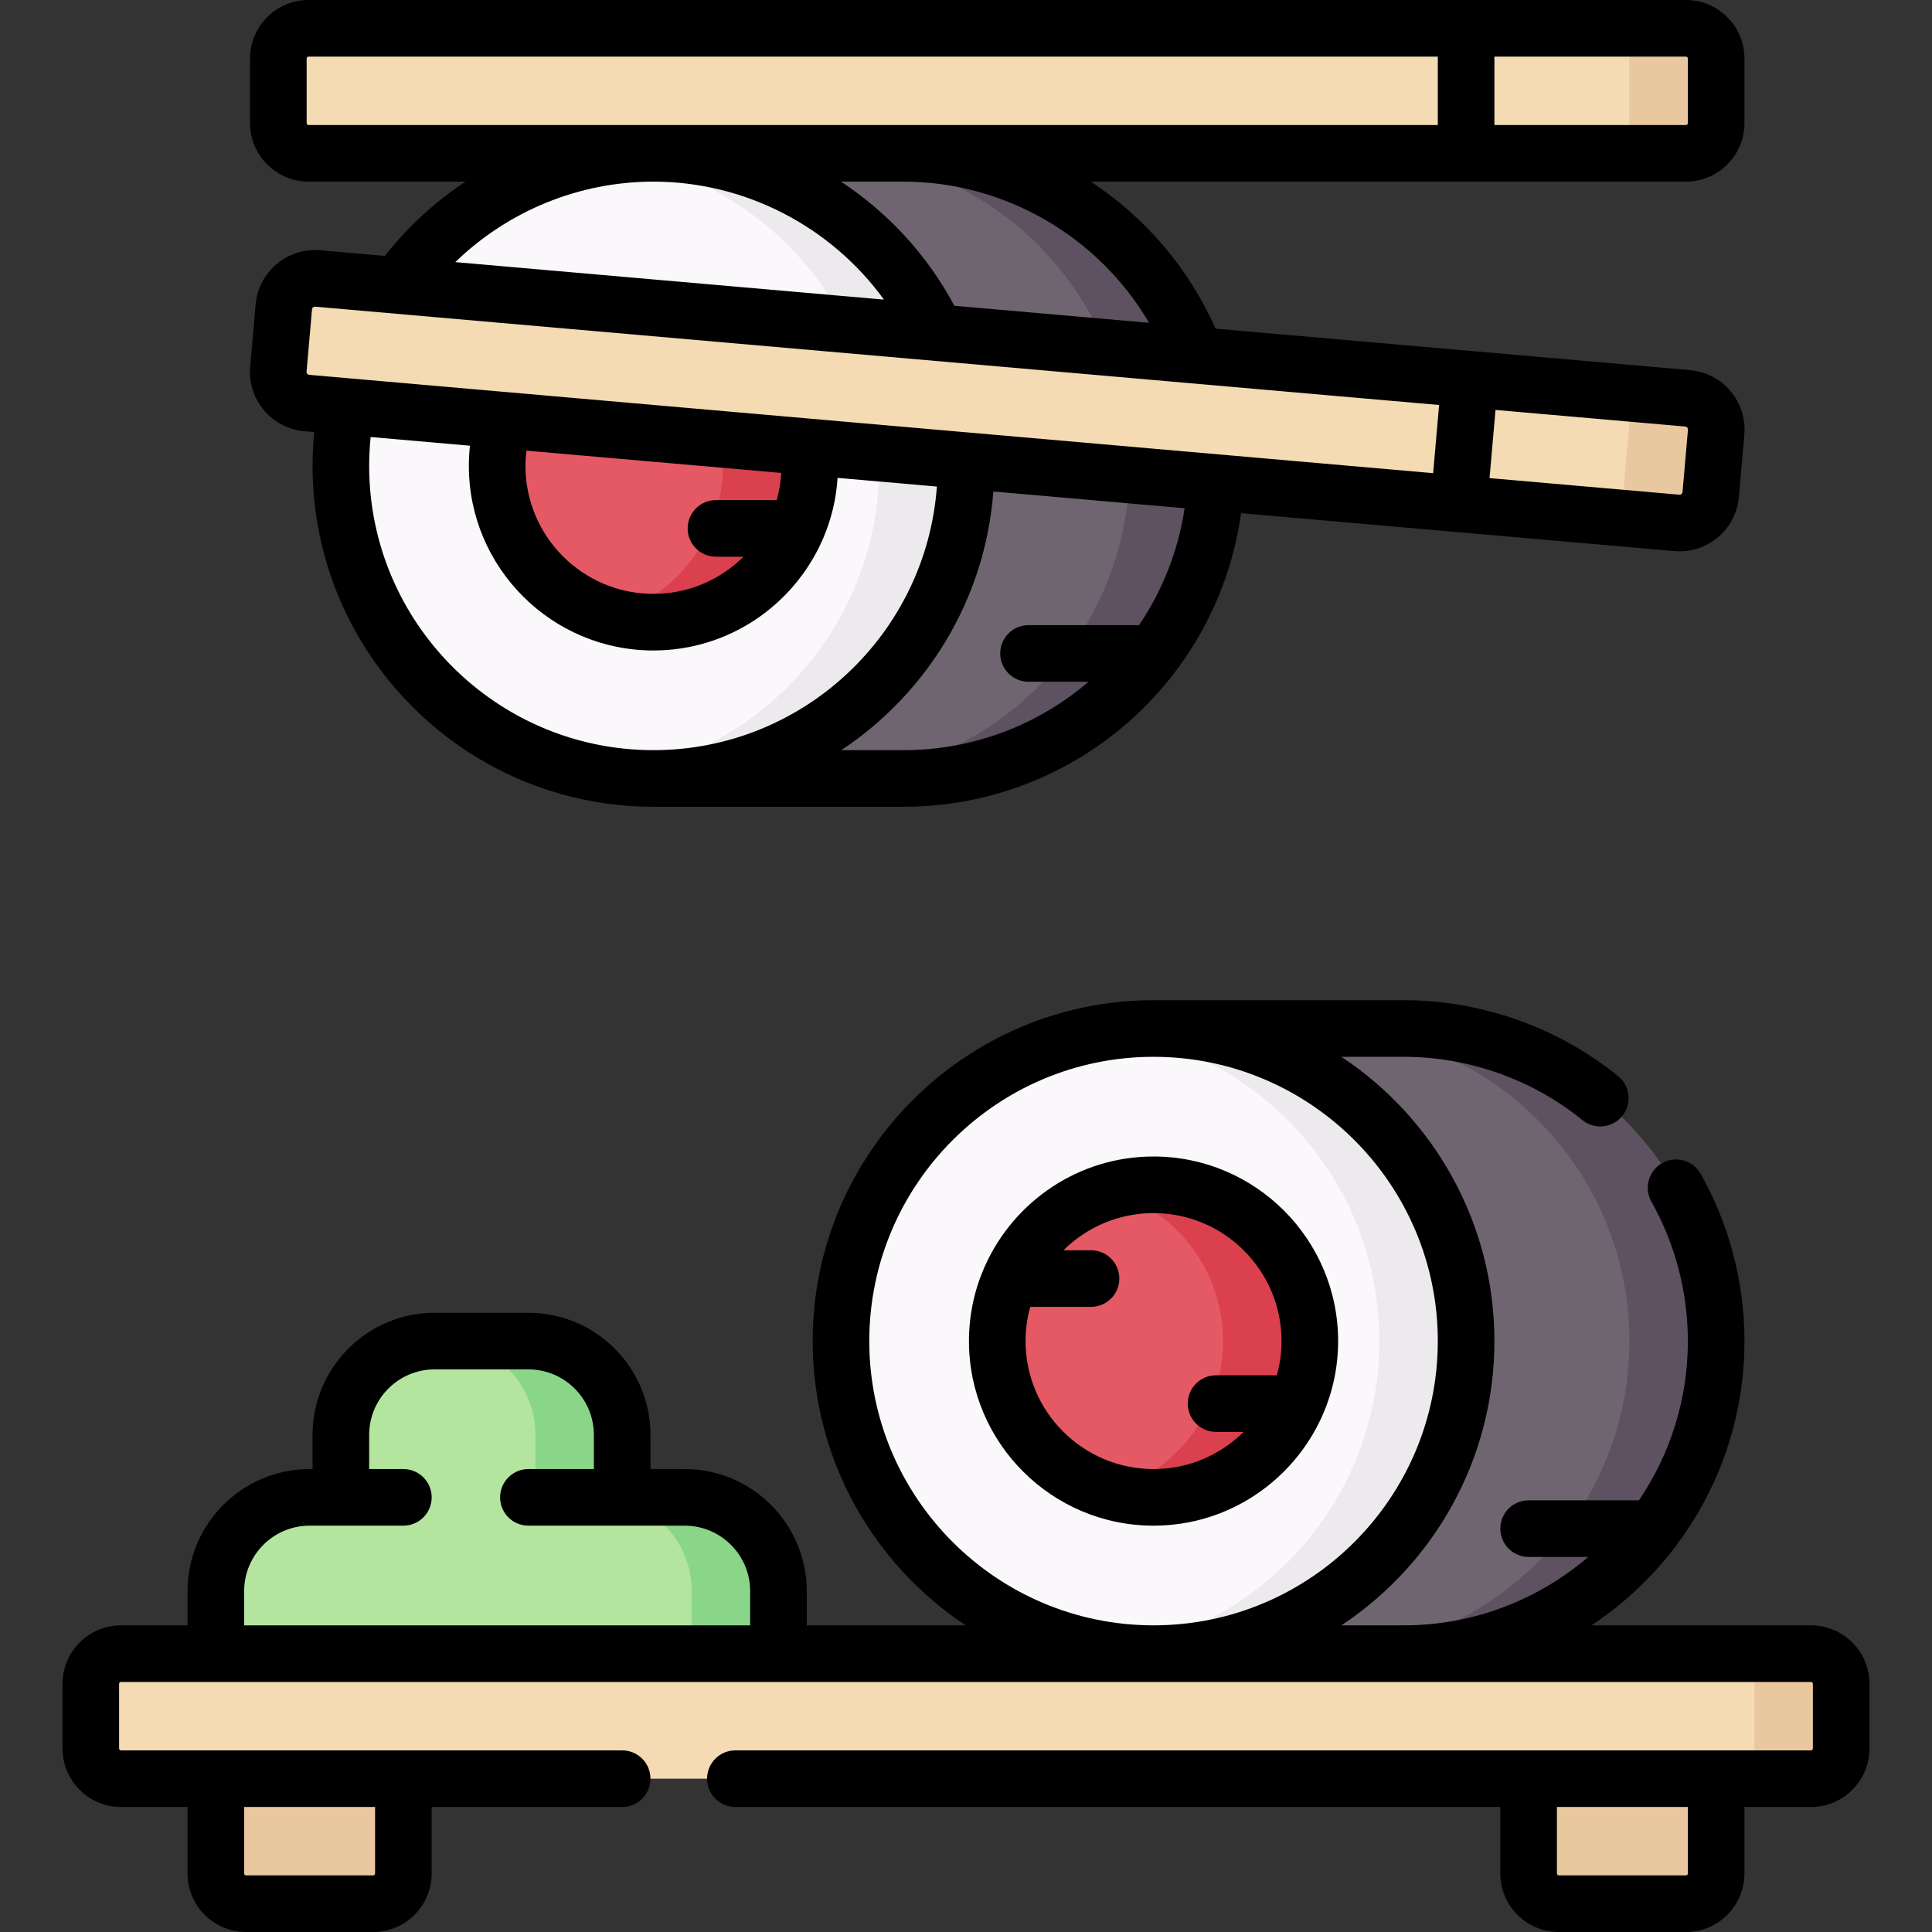 <svg id="Capa_1" enable-background="new 0 0 512 512" height="512" viewBox="0 0 512 512" width="512" xmlns="http://www.w3.org/2000/svg"><rect x="0" y="0" width="512" height="512" fill="#333333" stroke="none"/><g><path d="m181.45 396.817h-8.567c-4.418 0-8-3.582-8-8v-8.567c0-13.724-11.126-24.85-24.85-24.85h-24.85c-13.724 0-24.85 11.126-24.85 24.85v8.567c0 4.418-3.582 8-8 8h-.283c-13.724 0-24.85 11.126-24.85 24.85v21.567h149.1v-21.567c0-13.725-11.126-24.85-24.85-24.85z" fill="#b3e59f"/><path d="m181.45 396.817h-8.567c-4.418 0-8-3.582-8-8v-8.567c0-13.724-11.126-24.85-24.85-24.85h-23c13.724 0 24.85 11.126 24.85 24.85v8.567c0 4.418 3.582 8 8 8h8.567c13.724 0 24.85 11.126 24.85 24.85v21.567h23v-21.567c0-13.725-11.126-24.85-24.85-24.85z" fill="#8ad689"/><g><path d="m98.9 504.5h-33.7c-4.418 0-8-3.582-8-8v-30.133h49.7v30.133c0 4.418-3.582 8-8 8z" fill="#eac89f"/><path d="m446.8 504.5h-33.7c-4.418 0-8-3.582-8-8v-30.133h49.7v30.133c0 4.418-3.582 8-8 8z" fill="#eac89f"/><path d="m479.933 471.367h-447.866c-4.418 0-8-3.582-8-8v-17.133c0-4.418 3.582-8 8-8h447.867c4.418 0 8 3.582 8 8v17.133c-.001 4.418-3.582 8-8.001 8z" fill="#f4dbb3"/><path d="m479.933 438.233h-23c4.418 0 8 3.582 8 8v17.133c0 4.418-3.582 8-8 8h23c4.418 0 8-3.582 8-8v-17.133c0-4.418-3.581-8-8-8z" fill="#eac89f"/></g><path d="m454.8 15.5v17.133c0 4.418-3.582 8-8 8h-365.033c-4.418 0-8-3.582-8-8v-17.133c0-4.418 3.582-8 8-8h365.033c4.418 0 8 3.582 8 8z" fill="#f4dbb3"/><g><path d="m305.7 272.567h66.267c45.748 0 82.833 37.086 82.833 82.833s-37.086 82.833-82.833 82.833h-66.267z" fill="#6f6571"/><path d="m371.967 272.567h-23c45.748 0 82.833 37.086 82.833 82.833s-37.086 82.833-82.833 82.833h23c45.748 0 82.833-37.086 82.833-82.833s-37.086-82.833-82.833-82.833z" fill="#5e5161"/><circle cx="305.7" cy="355.4" fill="#e6dedd" r="82.833"/><circle cx="305.7" cy="355.4" fill="#faf8fa" r="82.833"/><circle cx="305.7" cy="355.4" fill="#e55964" r="41.417"/><path d="m305.7 272.567c-3.904 0-7.74.29-11.5.813 40.301 5.601 71.333 40.177 71.333 82.021 0 41.843-31.032 76.42-71.333 82.021 3.76.522 7.596.813 11.5.813 45.747 0 82.833-37.086 82.833-82.833s-37.085-82.835-82.833-82.835z" fill="#eceaec"/><path d="m305.7 313.983c-3.992 0-7.848.576-11.5 1.63 17.277 4.986 29.917 20.905 29.917 39.786 0 18.882-12.64 34.801-29.917 39.787 3.652 1.054 7.508 1.63 11.5 1.63 22.874 0 41.417-18.543 41.417-41.417 0-22.873-18.543-41.416-41.417-41.416z" fill="#db404f"/></g><g><path d="m173.167 40.633h66.267c35.428 0 65.661 22.241 77.498 53.522l5.22 33.723c-2.293 43.697-38.45 78.422-82.718 78.422h-66.267z" fill="#443737"/><path d="m173.167 40.633h66.267c35.428 0 65.661 22.241 77.498 53.522l5.22 33.723c-2.293 43.697-38.45 78.422-82.718 78.422h-66.267z" fill="#6f6571"/><path d="m316.931 94.155c-11.837-31.281-42.07-53.522-77.498-53.522h-22.932c35.428 0 65.66 22.241 77.498 53.522l5.22 33.723c-2.293 43.697-38.45 78.422-82.718 78.422h22.932c44.268 0 80.425-34.725 82.718-78.422z" fill="#5e5161"/><path d="m214.282 118.443c.199 1.647.302 3.323.302 5.024 0 22.874-18.543 41.417-41.417 41.417s-41.417-18.543-41.417-41.417c0-4.206.627-8.266 1.793-12.091v-7h80.739z" fill="#58883c"/><path d="m105.511 75.663c15.002-21.194 39.713-35.03 67.656-35.03 33.111 0 61.684 19.427 74.943 47.506l7.878 33.948c.008.459.011.919.011 1.38 0 45.748-37.086 82.833-82.833 82.833s-82.833-37.086-82.833-82.833c0-5.382.513-10.644 1.493-15.74z" fill="#faf8fa"/><path d="m214.282 118.443c.199 1.647.302 3.323.302 5.024 0 22.874-18.543 41.417-41.417 41.417s-41.417-18.543-41.417-41.417c0-4.206.627-8.266 1.793-12.091v-7h80.739z" fill="#e55964"/><path d="m214.282 118.443v-14.067h-23v14.067c.199 1.647.302 3.323.302 5.024 0 18.882-12.64 34.801-29.917 39.786 3.653 1.054 7.508 1.63 11.5 1.63 22.874 0 41.417-18.543 41.417-41.417-.001-1.7-.103-3.376-.302-5.023z" fill="#db404f"/><path d="m255.989 122.087-7.879-33.948c-13.259-28.078-41.833-47.505-74.943-47.505-3.903 0-7.74.279-11.5.802 28.132 3.908 51.747 21.936 63.443 46.704l7.879 33.948c.007.459.011.919.011 1.38 0 41.843-31.032 76.42-71.333 82.021 3.76.522 7.596.813 11.5.813 45.748 0 82.833-37.086 82.833-82.833 0-.463-.004-.923-.011-1.382z" fill="#eceaec"/></g><path d="m446.8 7.5h-23c4.418 0 8 3.582 8 8v17.133c0 4.418-3.582 8-8 8h23c4.418 0 8-3.582 8-8v-17.133c0-4.418-3.582-8-8-8z" fill="#eac89f"/><path d="m81.3 106.806c-4.557-.399-7.929-4.416-7.53-8.974l1.444-16.504c.399-4.557 4.416-7.929 8.974-7.53l363.08 31.765c4.557.399 7.929 4.416 7.53 8.974l-1.444 16.504c-.399 4.557-4.416 7.929-8.974 7.53z" fill="#f4dbb3"/><path d="m447.267 105.564-21.79-1.906c3.911.95 6.653 4.628 6.292 8.76l-1.444 16.504c-.399 4.557-4.416 7.928-8.974 7.53l23.029 2.12c4.557.399 8.575-2.973 8.974-7.53l1.444-16.504c.398-4.558-2.974-8.575-7.531-8.974z" fill="#eac89f"/></g><g><path d="m479.934 430.733h-58.177c8.42-5.583 15.853-12.539 21.98-20.546.342-.37.647-.774.91-1.207 11.088-15 17.653-33.537 17.653-53.58 0-15.534-4.01-30.855-11.597-44.31-2.034-3.608-6.61-4.883-10.217-2.85-3.608 2.035-4.884 6.609-2.85 10.217 6.321 11.21 9.663 23.984 9.663 36.942 0 15.625-4.784 30.152-12.961 42.199h-29.238c-4.143 0-7.5 3.357-7.5 7.5s3.357 7.5 7.5 7.5h15.809c-13.176 11.29-30.27 18.134-48.941 18.134h-16.478c24.412-16.189 40.543-43.911 40.543-75.333 0-31.423-16.131-59.145-40.543-75.334h16.477c17.22 0 34.054 5.959 47.401 16.779 1.39 1.126 3.059 1.674 4.718 1.674 2.184 0 4.349-.949 5.831-2.777 2.608-3.218 2.114-7.94-1.103-10.549-16.011-12.979-36.199-20.127-56.847-20.127h-66.267c-49.81 0-90.333 40.523-90.333 90.334 0 31.422 16.131 59.144 40.543 75.333h-42.11v-9.066c0-17.838-14.512-32.351-32.35-32.351h-9.067v-9.066c0-17.838-14.512-32.35-32.35-32.35h-24.85c-17.838 0-32.351 14.512-32.351 32.35v9.066h-.782c-17.838 0-32.35 14.513-32.35 32.351v9.066h-17.634c-8.547 0-15.5 6.953-15.5 15.5v17.134c0 8.547 6.953 15.5 15.5 15.5h17.634v17.634c0 8.547 6.953 15.5 15.5 15.5h33.7c8.547 0 15.5-6.953 15.5-15.5v-17.633h50.482c4.143 0 7.5-3.357 7.5-7.5s-3.357-7.5-7.5-7.5h-132.816c-.275 0-.5-.225-.5-.5v-17.134c0-.275.225-.5.5-.5h447.867c.275 0 .5.225.5.5v17.134c0 .275-.225.5-.5.5h-285.05c-4.143 0-7.5 3.357-7.5 7.5s3.357 7.5 7.5 7.5h202.717v17.633c0 8.547 6.953 15.5 15.5 15.5h33.7c8.547 0 15.5-6.953 15.5-15.5v-17.633h17.634c8.547 0 15.5-6.953 15.5-15.5v-17.134c0-8.547-6.954-15.5-15.5-15.5zm-380.534 48.134v17.633c0 .275-.225.5-.5.5h-33.7c-.275 0-.5-.225-.5-.5v-17.633zm-34.7-57.2c0-9.567 7.783-17.351 17.35-17.351h24.85c4.143 0 7.5-3.357 7.5-7.5s-3.357-7.5-7.5-7.5h-9.067v-9.066c0-9.566 7.783-17.35 17.351-17.35h24.85c9.566 0 17.35 7.783 17.35 17.35v9.066h-17.35c-4.143 0-7.5 3.357-7.5 7.5s3.357 7.5 7.5 7.5h41.417c9.566 0 17.35 7.783 17.35 17.351v9.066h-134.101zm165.667-66.267c0-41.539 33.794-75.334 75.333-75.334s75.333 33.795 75.333 75.334-33.794 75.333-75.333 75.333-75.333-33.793-75.333-75.333zm216.933 141.1c0 .275-.225.5-.5.5h-33.7c-.275 0-.5-.225-.5-.5v-17.633h34.7z"/><path d="m354.617 355.4c0-26.973-21.944-48.917-48.917-48.917-19.843 0-36.952 11.883-44.617 28.901-.118.228-.224.463-.319.704-2.558 5.928-3.981 12.456-3.981 19.312 0 26.973 21.944 48.916 48.917 48.916 19.862 0 36.984-11.905 44.639-28.949.106-.208.204-.422.29-.641 2.562-5.931 3.988-12.464 3.988-19.326zm-82.834 0c0-3.141.438-6.179 1.241-9.067h16.109c4.143 0 7.5-3.357 7.5-7.5s-3.357-7.5-7.5-7.5h-7.304c6.134-6.084 14.57-9.85 23.872-9.85 18.702 0 33.917 15.215 33.917 33.917 0 3.14-.438 6.178-1.24 9.066h-16.11c-4.143 0-7.5 3.357-7.5 7.5s3.357 7.5 7.5 7.5h7.305c-6.133 6.084-14.57 9.85-23.872 9.85-18.703 0-33.918-15.214-33.918-33.916z"/><path d="m102.01 67.829-17.169-1.502c-8.677-.74-16.34 5.679-17.099 14.347l-1.444 16.505c-.367 4.2.923 8.291 3.633 11.521 2.71 3.229 6.516 5.211 10.716 5.578l2.634.23c-.293 2.974-.448 5.967-.448 8.959 0 49.81 40.523 90.333 90.334 90.333h66.267c45.452 0 83.334-33.598 89.451-77.804l57.077 4.994 57.764 5.054c.466.041.928.061 1.386.061 8.086-.001 14.995-6.204 15.714-14.409l1.443-16.503c.758-8.67-5.679-16.341-14.348-17.099l-57.758-5.053c-.001 0-.002 0-.003 0s-.003 0-.003 0l-68.034-5.952c-7.112-16.122-18.741-29.534-33.03-38.954h157.707c8.547 0 15.5-6.953 15.5-15.5v-17.135c0-8.547-6.953-15.5-15.5-15.5h-365.033c-8.547 0-15.5 6.953-15.5 15.5v17.133c0 8.547 6.953 15.5 15.5 15.5h41.605c-8.056 5.32-15.291 11.944-21.362 19.696zm-20.588 31.229c-.139-.165-.199-.357-.181-.571l1.444-16.505c.035-.406.378-.714.779-.714.022 0 .046.001.069.003l297.845 26.058-1.581 18.063-123.113-10.771c-.04-.004-.079-.007-.119-.01l-122.288-10.699c-.031-.003-.061-.005-.092-.008l-52.234-4.57c-.213-.019-.391-.111-.529-.276zm124.42 33.475h-16.109c-4.143 0-7.5 3.357-7.5 7.5s3.357 7.5 7.5 7.5h7.304c-6.133 6.084-14.57 9.85-23.871 9.85-18.702 0-33.917-15.215-33.917-33.916 0-1.357.101-2.703.26-4.04l67.52 5.907c-.135 2.481-.544 4.888-1.187 7.199zm-108.009-9.066c0-2.557.138-5.113.394-7.651l26.315 2.302c-.193 1.771-.291 3.556-.291 5.349 0 26.973 21.944 48.916 48.917 48.916 19.851 0 36.964-11.892 44.625-28.92.113-.221.216-.447.308-.68 2.161-5.007 3.502-10.443 3.869-16.142l26.311 2.302c-2.818 38.99-35.417 69.856-75.112 69.856-41.541.001-75.336-33.793-75.336-75.332zm204.022 42.2h-29.289c-4.143 0-7.5 3.357-7.5 7.5s3.357 7.5 7.5 7.5h15.913c-13.205 11.32-30.358 18.133-49.046 18.133h-16.477c22.639-15.013 38.154-39.943 40.289-68.547l50.69 4.435c-1.692 11.381-5.926 21.891-12.08 30.979zm145.47-51.782-1.443 16.502c-.037.431-.406.75-.85.713l-50.29-4.4 1.581-18.063 50.291 4.4c.43.036.749.417.711.848zm-142.805-28.338-51.604-4.515c-7.193-13.48-17.623-24.708-30.048-32.899h16.566c26.926 0 51.738 14.633 65.086 37.414zm142.78-70.047v17.133c0 .275-.225.5-.5.5h-50.767v-18.133h50.767c.275 0 .5.225.5.5zm-365.533 17.633c-.275 0-.5-.225-.5-.5v-17.133c0-.275.225-.5.5-.5h299.267v18.133h-141.6-66.267zm152.487 46.266-113.594-9.938c13.949-13.534 32.768-21.328 52.507-21.328 24.332 0 47.071 11.933 61.087 31.266z"/></g></svg>